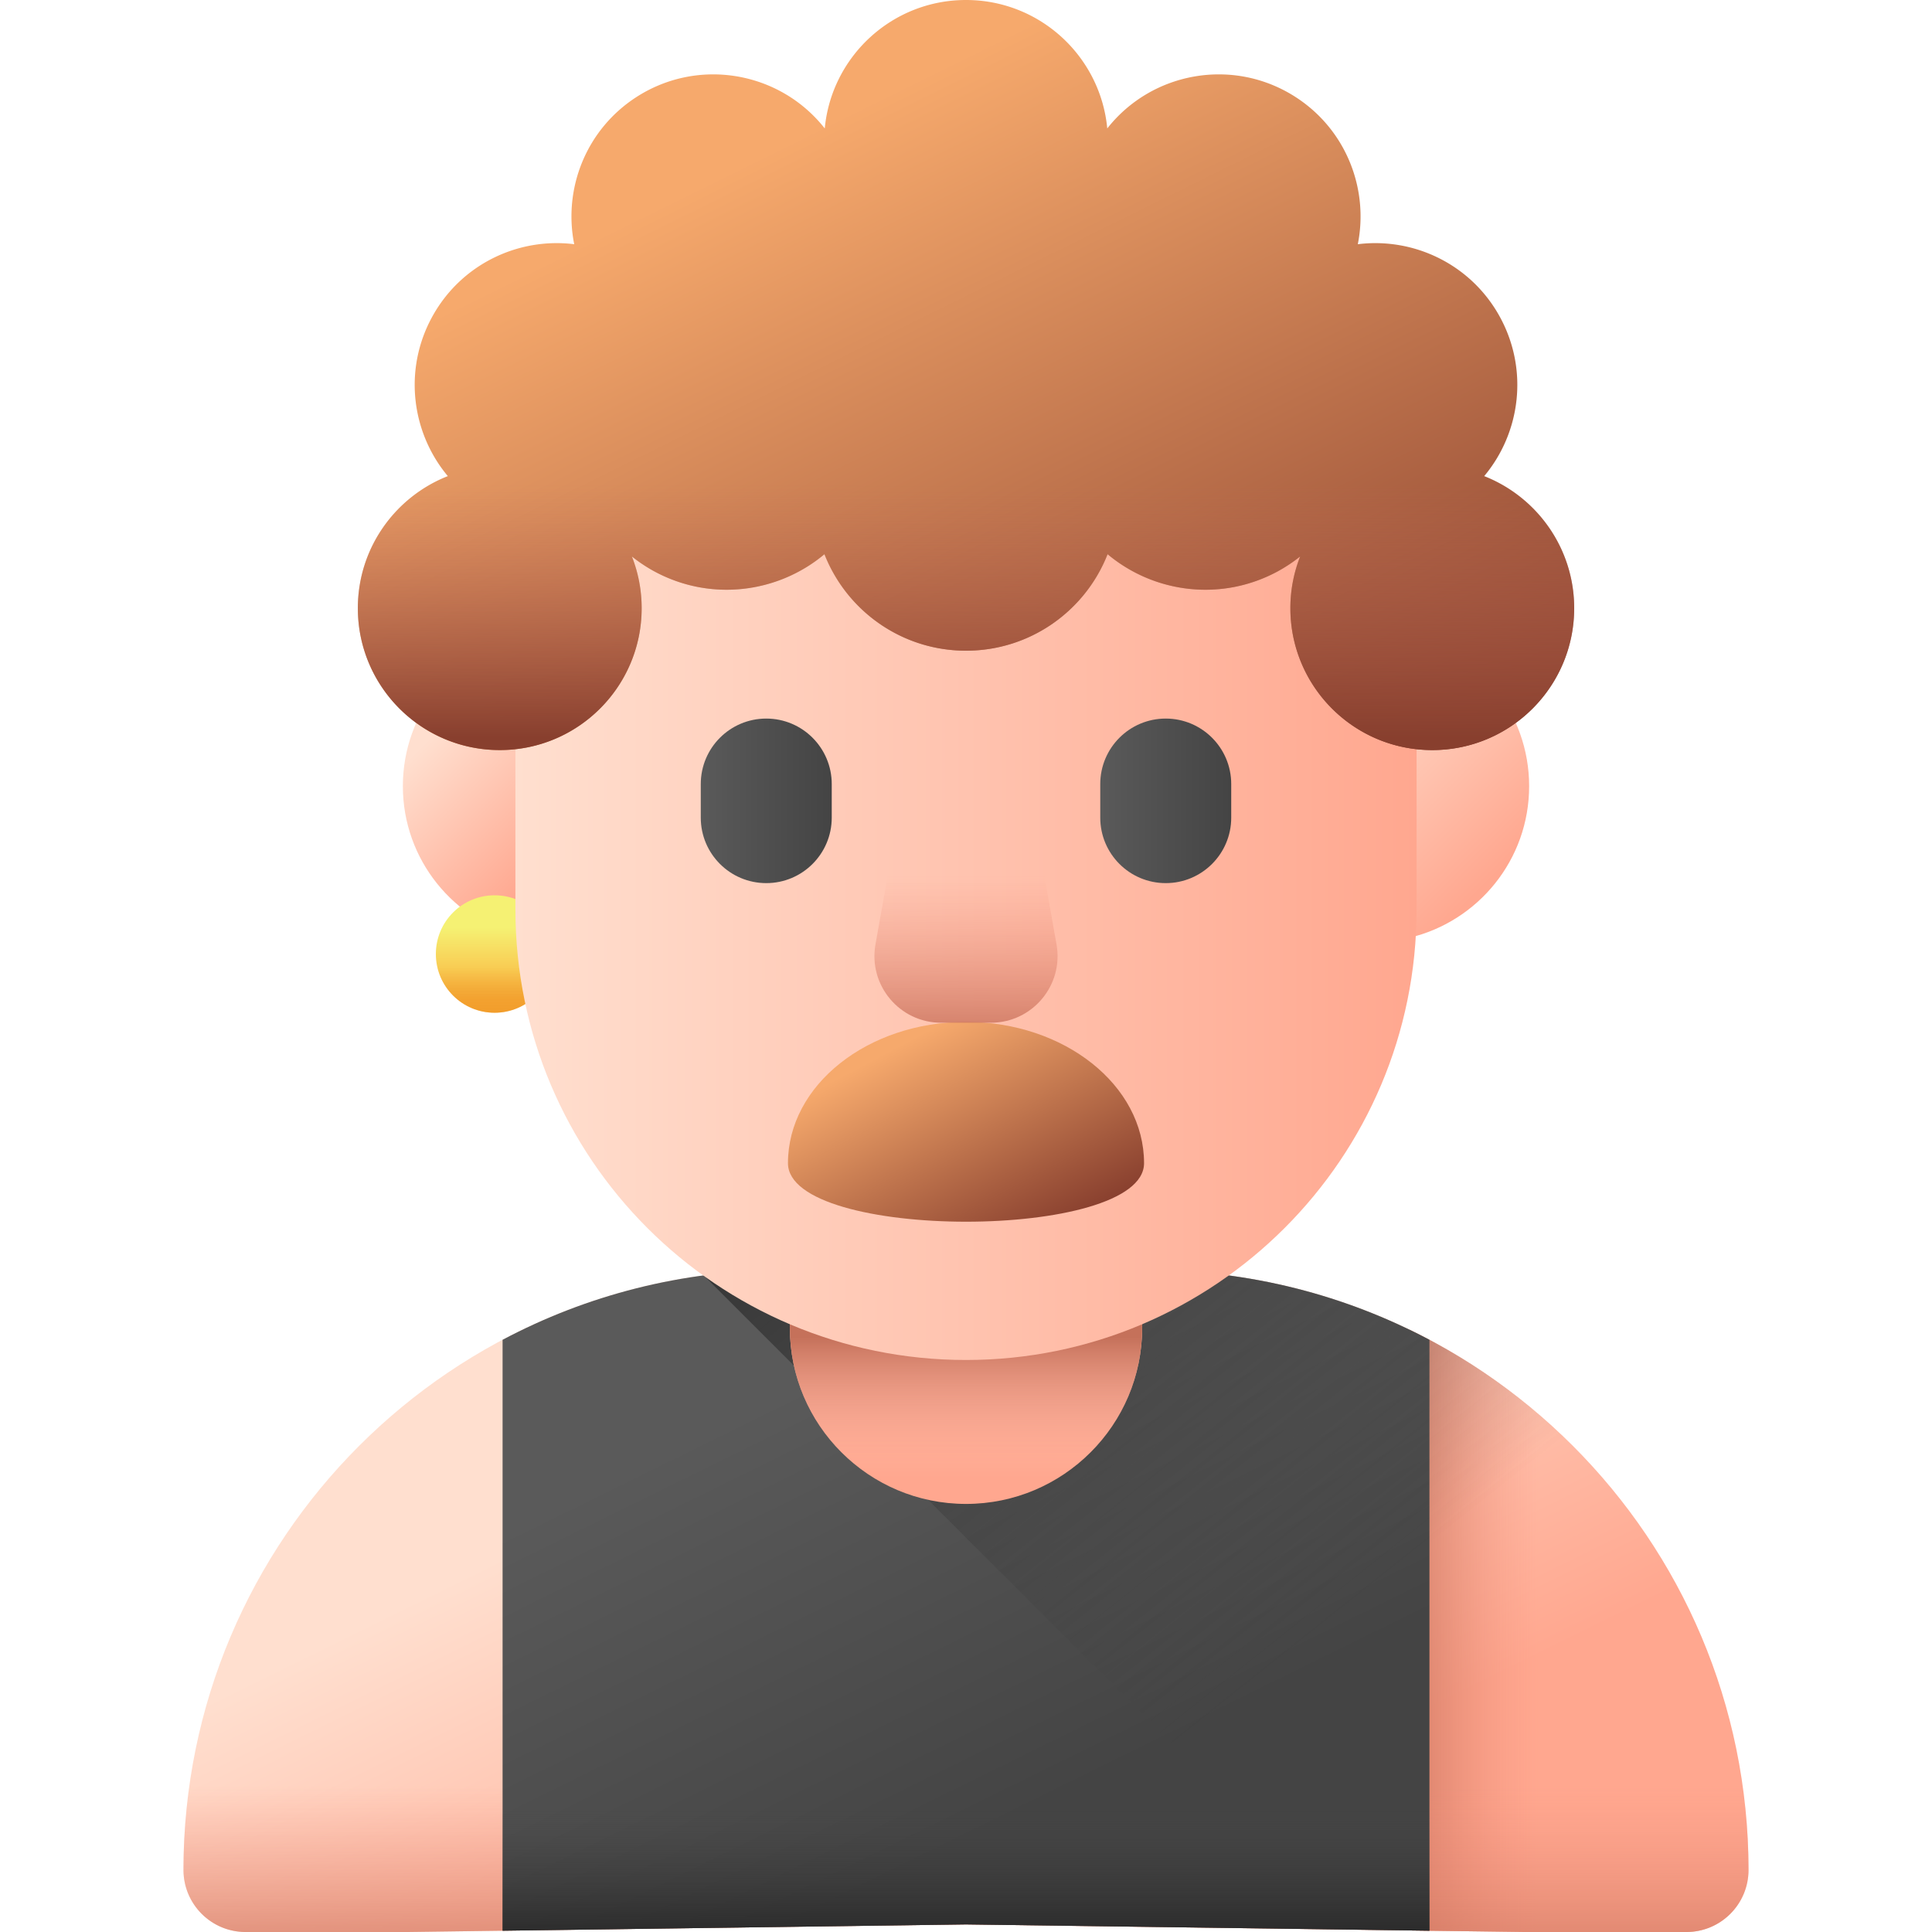 <svg xmlns="http://www.w3.org/2000/svg" version="1.1" xmlns:xlink="http://www.w3.org/1999/xlink" xmlns:svgjs="http://svgjs.com/svgjs" width="512" height="512" x="0" y="0" viewBox="0 0 510 510" style="enable-background:new 0 0 512 512" xml:space="preserve" class=""><g><linearGradient id="a"><stop offset="0" stop-color="#ffdfcf"></stop><stop offset="1" stop-color="#ffa78f"></stop></linearGradient><linearGradient xlink:href="#a" id="f" x1="204.854" x2="268.855" y1="375.196" y2="505.196" gradientUnits="userSpaceOnUse"></linearGradient><linearGradient id="b"><stop offset="0" stop-color="#f89580" stop-opacity="0"></stop><stop offset=".997" stop-color="#c5715a"></stop></linearGradient><linearGradient xlink:href="#b" id="g" x1="406.002" x2="364.647" y1="430.481" y2="430.481" gradientUnits="userSpaceOnUse"></linearGradient><linearGradient xlink:href="#b" id="h" x1="255" x2="255" y1="471.333" y2="528.035" gradientUnits="userSpaceOnUse"></linearGradient><linearGradient id="c"><stop offset="0" stop-color="#5a5a5a"></stop><stop offset="1" stop-color="#444"></stop></linearGradient><linearGradient xlink:href="#c" id="i" x1="220.261" x2="276.955" y1="361.099" y2="476.26" gradientUnits="userSpaceOnUse"></linearGradient><linearGradient id="d"><stop offset="0" stop-color="#444" stop-opacity="0"></stop><stop offset=".313" stop-color="#363636" stop-opacity=".313"></stop><stop offset="1" stop-color="#1a1a1a"></stop></linearGradient><linearGradient xlink:href="#d" id="j" x1="354.438" x2="195.438" y1="426.062" y2="226.562" gradientUnits="userSpaceOnUse"></linearGradient><linearGradient xlink:href="#a" id="k" x1="255.002" x2="255.002" y1="323.633" y2="390.281" gradientUnits="userSpaceOnUse"></linearGradient><linearGradient xlink:href="#b" id="l" x1="255.002" x2="255.002" y1="386" y2="352.864" gradientUnits="userSpaceOnUse"></linearGradient><linearGradient xlink:href="#a" id="m" x1="118.445" x2="151.519" y1="189.75" y2="222.824" gradientUnits="userSpaceOnUse"></linearGradient><linearGradient xlink:href="#a" id="n" x1="349.716" x2="395.997" y1="183.468" y2="229.749" gradientUnits="userSpaceOnUse"></linearGradient><linearGradient id="o" x1="130.556" x2="130.556" y1="244.853" y2="263.545" gradientUnits="userSpaceOnUse"><stop offset="0" stop-color="#f5f173"></stop><stop offset="1" stop-color="#fbb03b"></stop></linearGradient><linearGradient id="p" x1="130.556" x2="130.556" y1="255.213" y2="278.09" gradientUnits="userSpaceOnUse"><stop offset="0" stop-color="#db841d" stop-opacity="0"></stop><stop offset="1" stop-color="#f7931e"></stop></linearGradient><linearGradient xlink:href="#a" id="q" x1="136.055" x2="373.945" y1="209.562" y2="209.562" gradientUnits="userSpaceOnUse"></linearGradient><linearGradient id="e"><stop offset="0" stop-color="#f6a96c"></stop><stop offset="1" stop-color="#883f2e"></stop></linearGradient><linearGradient xlink:href="#e" id="r" x1="239.516" x2="268.849" y1="274.892" y2="330.226" gradientUnits="userSpaceOnUse"></linearGradient><linearGradient xlink:href="#b" id="s" x1="255" x2="255" y1="231.333" y2="278" gradientUnits="userSpaceOnUse"></linearGradient><linearGradient xlink:href="#c" id="t" x1="184.987" x2="219.559" y1="211.404" y2="211.404" gradientUnits="userSpaceOnUse"></linearGradient><linearGradient xlink:href="#c" id="u" x1="290.441" x2="325.013" y1="211.404" y2="211.404" gradientUnits="userSpaceOnUse"></linearGradient><linearGradient xlink:href="#e" id="v" x1="202.613" x2="303.946" y1="40.149" y2="245.482" gradientUnits="userSpaceOnUse"></linearGradient><linearGradient xlink:href="#d" id="w" x1="255.002" x2="255.002" y1="478" y2="519.333" gradientUnits="userSpaceOnUse"></linearGradient><linearGradient id="x" x1="255.002" x2="255.002" y1="128" y2="194.667" gradientUnits="userSpaceOnUse"><stop offset="0" stop-color="#c5715a" stop-opacity="0"></stop><stop offset="1" stop-color="#883f2e"></stop></linearGradient><path fill="url(#f)" d="M445.177 510h-42.871l-147.304-2-147.304 2H64.823c-9.051 0-16.389-7.337-16.389-16.389 0-87.437 70.882-158.318 158.318-158.318h96.495c87.437 0 158.318 70.882 158.318 158.318.001 9.052-7.337 16.389-16.388 16.389z" data-original="url(#f)"></path><path fill="url(#g)" d="M372.002 350.963v158.626l30.304.411h42.87c9.051 0 16.389-7.337 16.389-16.389.001-62.799-36.563-117.056-89.563-142.648z" data-original="url(#g)"></path><path fill="url(#h)" d="M48.434 493.611c0 9.051 7.337 16.389 16.389 16.389h42.875l147.304-2 147.304 2h42.871c9.051 0 16.389-7.338 16.389-16.389 0-12.553-1.468-24.762-4.229-36.471H52.663a158.742 158.742 0 0 0-4.229 36.471z" data-original="url(#h)"></path><path fill="url(#i)" d="M377.335 353.675c-22.107-11.729-47.319-18.382-74.088-18.382h-96.495c-26.768 0-51.978 6.653-74.084 18.38v155.988L255.002 508l122.333 1.661z" data-original="url(#i)" class=""></path><path fill="url(#j)" d="M461.562 493.61c0 4.53-1.83 8.62-4.8 11.59-2.96 2.96-7.06 4.8-11.59 4.8h-42.87l-43.8-.59-172.74-172.74c6.86-.91 13.87-1.38 20.99-1.38h96.5c87.43 0 158.31 70.88 158.31 158.32z" data-original="url(#j)"></path><circle cx="255.002" cy="350.5" r="46.5" fill="url(#k)" data-original="url(#k)"></circle><circle cx="255.002" cy="350.5" r="46.5" fill="url(#l)" data-original="url(#l)" class=""></circle><path fill="url(#m)" d="M106.345 207.528c0-19.446 13.499-35.74 31.637-40.022 4.848-1.145 9.483 2.605 9.483 7.587v64.87c0 4.982-4.635 8.731-9.483 7.587-18.138-4.282-31.637-20.575-31.637-40.022z" data-original="url(#m)"></path><path fill="url(#n)" d="M403.655 207.528c0-19.446-13.499-35.74-31.637-40.022-4.848-1.145-9.483 2.605-9.483 7.587v64.87c0 4.982 4.635 8.731 9.483 7.587 18.138-4.282 31.637-20.575 31.637-40.022z" data-original="url(#n)"></path><circle cx="130.556" cy="251.835" r="15.501" fill="url(#o)" data-original="url(#o)"></circle><path fill="url(#p)" d="M130.556 267.336c8.561 0 15.501-6.94 15.501-15.501h-31.002c0 8.561 6.94 15.501 15.501 15.501z" data-original="url(#p)"></path><path fill="url(#q)" d="M255 359.005c-65.691 0-118.945-53.253-118.945-118.945v-60.998c0-65.691 53.254-118.945 118.945-118.945s118.945 53.253 118.945 118.945v60.998c0 65.692-53.254 118.945-118.945 118.945z" data-original="url(#q)" class=""></path><path fill="url(#r)" d="M302.002 307.05c0 20.6-94 20.6-94 0s21.043-37.3 47-37.3 47 16.7 47 37.3z" data-original="url(#r)" class=""></path><path fill="url(#s)" d="M261.571 269.976h-13.142c-10.952 0-19.244-9.897-17.326-20.68l7.533-42.35h32.727l7.534 42.35c1.918 10.783-6.374 20.68-17.326 20.68z" data-original="url(#s)" class=""></path><path fill="url(#t)" d="M202.273 233.122c-9.547 0-17.286-7.739-17.286-17.286v-8.865c0-9.547 7.739-17.286 17.286-17.286 9.546 0 17.286 7.739 17.286 17.286v8.865c0 9.547-7.74 17.286-17.286 17.286z" data-original="url(#t)"></path><path fill="url(#u)" d="M307.727 233.122c-9.547 0-17.286-7.739-17.286-17.286v-8.865c0-9.547 7.739-17.286 17.286-17.286s17.286 7.739 17.286 17.286v8.865c0 9.547-7.739 17.286-17.286 17.286z" data-original="url(#u)"></path><path fill="url(#v)" d="M391.793 125.681c9.589-11.46 11.754-28.059 4.17-41.974-7.584-13.914-22.709-21.09-37.536-19.241 2.935-14.651-3.108-30.263-16.427-38.85-16.379-10.561-37.898-6.726-49.71 8.288C290.497 14.884 274.491 0 255.002 0s-35.495 14.884-37.287 33.904c-11.813-15.014-33.331-18.849-49.71-8.288-13.318 8.588-19.362 24.199-16.427 38.85-14.828-1.849-29.952 5.327-37.536 19.241-7.584 13.915-5.419 30.514 4.17 41.974-13.904 5.473-23.749 19.012-23.749 34.859 0 20.688 16.771 37.46 37.459 37.46s37.46-16.771 37.46-37.46a37.31 37.31 0 0 0-2.572-13.637 40.658 40.658 0 0 0 5.816 3.873c14.919 8.129 32.716 5.814 45.005-4.476 5.863 14.909 20.38 25.467 37.373 25.467 16.994 0 31.511-10.558 37.374-25.467 12.289 10.29 30.086 12.605 45.005 4.476a40.799 40.799 0 0 0 5.816-3.873 37.319 37.319 0 0 0-2.572 13.637c0 20.688 16.771 37.46 37.46 37.46s37.46-16.771 37.46-37.46c-.004-15.847-9.85-29.386-23.754-34.859z" data-original="url(#v)" class=""></path><path fill="url(#w)" d="M377.335 457.14H132.669v52.521L255.002 508l122.333 1.661z" data-original="url(#w)"></path><path fill="url(#x)" d="M118.211 125.681c-13.904 5.473-23.749 19.012-23.749 34.859 0 20.688 16.771 37.46 37.459 37.46s37.46-16.771 37.46-37.46a37.31 37.31 0 0 0-2.572-13.637 40.658 40.658 0 0 0 5.816 3.873c14.919 8.129 32.716 5.814 45.005-4.476 5.863 14.909 20.38 25.467 37.373 25.467 16.994 0 31.511-10.558 37.374-25.467 12.289 10.29 30.086 12.605 45.005 4.476a40.799 40.799 0 0 0 5.816-3.873 37.319 37.319 0 0 0-2.572 13.637c0 20.688 16.771 37.46 37.46 37.46s37.46-16.771 37.46-37.46c0-15.847-9.846-29.386-23.75-34.859 7.885-9.424 10.745-22.324 7.295-34.348H110.915c-3.449 12.025-.589 24.924 7.296 34.348z" data-original="url(#x)" class=""></path></g></svg>